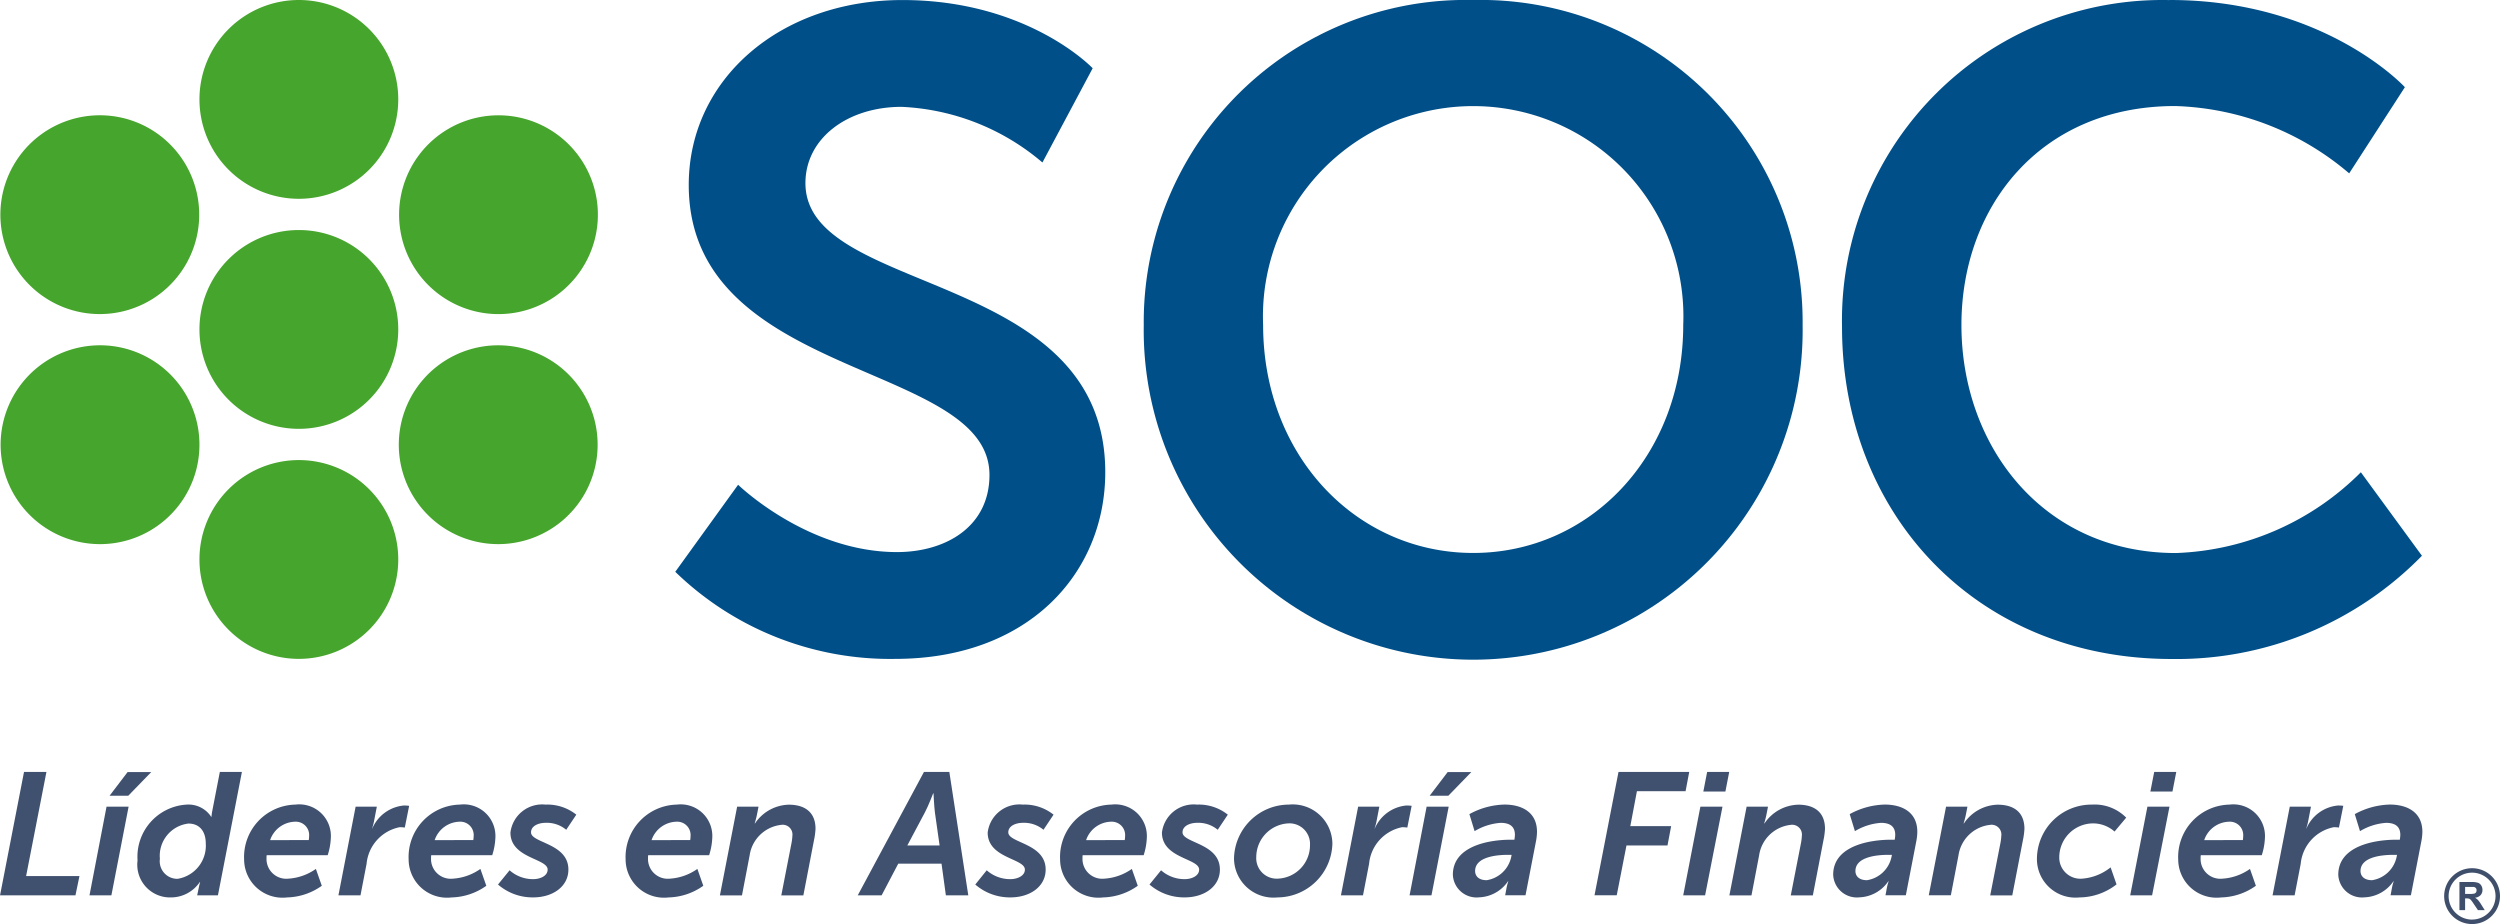 <svg xmlns="http://www.w3.org/2000/svg" width="120.426" height="44.51" viewBox="0 0 120.426 44.51">
  <g id="Grupo_49" data-name="Grupo 49" transform="translate(0 0)">
    <g id="Grupo_6" data-name="Grupo 6">
      <g id="Grupo_5" data-name="Grupo 5" transform="translate(0 0)">
        <g id="Grupo_3" data-name="Grupo 3" transform="translate(0.017)">
          <g id="Grupo_1" data-name="Grupo 1">
            <path id="Trazado_1" data-name="Trazado 1" d="M203.67,214.85a4.788,4.788,0,1,1-4.787-4.787,4.787,4.787,0,0,1,4.787,4.787" transform="translate(-184.503 -210.063)" fill="#46a52c"/>
            <path id="Trazado_2" data-name="Trazado 2" d="M203.67,299.677a4.788,4.788,0,1,1-4.787-4.787,4.786,4.786,0,0,1,4.787,4.787" transform="translate(-184.503 -283.809)" fill="#46a52c"/>
            <path id="Trazado_3" data-name="Trazado 3" d="M203.67,384.505a4.788,4.788,0,1,1-4.787-4.787,4.788,4.788,0,0,1,4.787,4.787" transform="translate(-184.503 -357.556)" fill="#46a52c"/>
            <path id="Trazado_4" data-name="Trazado 4" d="M127.855,253.195a4.789,4.789,0,1,1-6.543,1.754,4.794,4.794,0,0,1,6.543-1.754" transform="translate(-120.67 -247.002)" fill="#46a52c"/>
            <path id="Trazado_5" data-name="Trazado 5" d="M274.78,338.024a4.789,4.789,0,1,1-6.543,1.752,4.791,4.791,0,0,1,6.543-1.752" transform="translate(-248.402 -320.749)" fill="#46a52c"/>
            <path id="Trazado_6" data-name="Trazado 6" d="M123.164,338.033a4.789,4.789,0,1,1-1.754,6.542,4.789,4.789,0,0,1,1.754-6.542" transform="translate(-120.756 -320.759)" fill="#46a52c"/>
            <path id="Trazado_7" data-name="Trazado 7" d="M270.089,253.2a4.788,4.788,0,1,1-1.752,6.541,4.789,4.789,0,0,1,1.752-6.541" transform="translate(-248.488 -247.004)" fill="#46a52c"/>
          </g>
          <g id="Grupo_2" data-name="Grupo 2" transform="translate(32.51)">
            <path id="Trazado_8" data-name="Trazado 8" d="M372.565,233.417s3.33,3.243,7.654,3.243c2.335,0,4.454-1.212,4.454-3.718,0-5.492-14.486-4.541-14.486-13.967,0-5.1,4.41-8.907,10.292-8.907,6.053,0,9.166,3.285,9.166,3.285l-2.421,4.54a11.209,11.209,0,0,0-6.788-2.68c-2.6,0-4.628,1.512-4.628,3.675,0,5.448,14.443,4.107,14.443,13.923,0,4.885-3.719,8.994-10.119,8.994a14.862,14.862,0,0,1-10.594-4.195Z" transform="translate(-369.537 -210.066)" fill="#004f89"/>
            <path id="Trazado_9" data-name="Trazado 9" d="M558.166,210.067a15.51,15.51,0,0,1,15.869,15.653,15.871,15.871,0,1,1-31.738,0,15.51,15.51,0,0,1,15.869-15.653m0,26.635c5.621,0,10.118-4.669,10.118-10.983a10.127,10.127,0,1,0-20.237,0c0,6.313,4.5,10.983,10.119,10.983" transform="translate(-519.729 -210.066)" fill="#004f89"/>
            <path id="Trazado_10" data-name="Trazado 10" d="M815.6,210.063c7.482,0,11.33,4.2,11.33,4.2l-2.683,4.151a13.523,13.523,0,0,0-8.386-3.243c-6.488,0-10.292,4.842-10.292,10.55,0,5.837,3.934,10.982,10.334,10.982a13.225,13.225,0,0,0,8.907-3.891l2.942,4.022a16.526,16.526,0,0,1-12.066,4.973c-9.382,0-15.869-6.963-15.869-16a15.431,15.431,0,0,1,15.783-15.74" transform="translate(-743.613 -210.063)" fill="#004f89"/>
          </g>
        </g>
        <g id="Grupo_4" data-name="Grupo 4" transform="translate(0 37.184)">
          <path id="Trazado_11" data-name="Trazado 11" d="M121.7,494.71h1.08l-.979,5.015h2.57l-.193.929h-3.633Z" transform="translate(-120.543 -494.71)" fill="#40516f"/>
          <path id="Trazado_12" data-name="Trazado 12" d="M154.371,496.44h1.063l-.829,4.27h-1.055Zm1.013-1.666h1.139l-1.105,1.138h-.9Z" transform="translate(-149.239 -494.766)" fill="#40516f"/>
          <path id="Trazado_13" data-name="Trazado 13" d="M173.607,496.284a1.307,1.307,0,0,1,1.181.586h.016a2.062,2.062,0,0,1,.033-.26l.369-1.9h1.063l-1.155,5.944h-1l.067-.318c.033-.176.075-.318.075-.318h-.017a1.678,1.678,0,0,1-1.373.737,1.577,1.577,0,0,1-1.624-1.783A2.516,2.516,0,0,1,173.607,496.284Zm-.435,3.575a1.617,1.617,0,0,0,1.356-1.708c0-.519-.251-.954-.837-.954a1.565,1.565,0,0,0-1.373,1.7A.846.846,0,0,0,173.172,499.859Z" transform="translate(-164.616 -494.71)" fill="#40516f"/>
          <path id="Trazado_14" data-name="Trazado 14" d="M213,506.759a1.523,1.523,0,0,1,1.708,1.616,3.133,3.133,0,0,1-.151.821h-2.939a1.069,1.069,0,0,0-.008.159.952.952,0,0,0,1.055.971,2.574,2.574,0,0,0,1.323-.469l.285.812a2.988,2.988,0,0,1-1.666.561,1.85,1.85,0,0,1-2.076-1.834A2.525,2.525,0,0,1,213,506.759Zm.645,1.708a1.194,1.194,0,0,0,.017-.184.644.644,0,0,0-.678-.7,1.3,1.3,0,0,0-1.2.888Z" transform="translate(-198.772 -505.185)" fill="#40516f"/>
          <path id="Trazado_15" data-name="Trazado 15" d="M246.157,507.138h1.022l-.142.737c-.034.159-.084.31-.084.31h.008a1.838,1.838,0,0,1,1.524-1.105,2.03,2.03,0,0,1,.251.016l-.209,1.047a1.693,1.693,0,0,0-.251-.017,1.987,1.987,0,0,0-1.591,1.766l-.293,1.516h-1.063Z" transform="translate(-229.027 -505.463)" fill="#40516f"/>
          <path id="Trazado_16" data-name="Trazado 16" d="M273.693,506.759a1.523,1.523,0,0,1,1.708,1.616,3.13,3.13,0,0,1-.151.821h-2.939a1.048,1.048,0,0,0-.009.159.951.951,0,0,0,1.055.971,2.574,2.574,0,0,0,1.323-.469l.285.812a2.989,2.989,0,0,1-1.666.561,1.85,1.85,0,0,1-2.076-1.834A2.524,2.524,0,0,1,273.693,506.759Zm.645,1.708a1.178,1.178,0,0,0,.017-.184.644.644,0,0,0-.678-.7,1.3,1.3,0,0,0-1.2.888Z" transform="translate(-251.539 -505.185)" fill="#40516f"/>
          <path id="Trazado_17" data-name="Trazado 17" d="M304.782,509.923a1.7,1.7,0,0,0,1.138.427c.327,0,.695-.151.695-.46,0-.544-1.792-.536-1.792-1.783a1.539,1.539,0,0,1,1.691-1.348,2.236,2.236,0,0,1,1.482.485l-.486.728a1.456,1.456,0,0,0-1-.335c-.31,0-.695.134-.695.46,0,.519,1.8.519,1.8,1.792,0,.8-.728,1.34-1.7,1.34a2.541,2.541,0,0,1-1.691-.62Z" transform="translate(-280.235 -505.185)" fill="#40516f"/>
          <path id="Trazado_18" data-name="Trazado 18" d="M353.679,506.759a1.523,1.523,0,0,1,1.708,1.616,3.128,3.128,0,0,1-.151.821H352.3a1.067,1.067,0,0,0-.008.159.952.952,0,0,0,1.055.971,2.574,2.574,0,0,0,1.323-.469l.285.812a2.989,2.989,0,0,1-1.666.561,1.85,1.85,0,0,1-2.076-1.834A2.525,2.525,0,0,1,353.679,506.759Zm.645,1.708a1.185,1.185,0,0,0,.017-.184.644.644,0,0,0-.678-.7,1.3,1.3,0,0,0-1.2.888Z" transform="translate(-321.077 -505.185)" fill="#40516f"/>
          <path id="Trazado_19" data-name="Trazado 19" d="M386.841,506.859h1.03l-.075.385c-.042.209-.109.419-.109.419h.017a2.016,2.016,0,0,1,1.624-.9c.753,0,1.289.343,1.289,1.164a3.5,3.5,0,0,1-.075.553l-.511,2.654h-1.063l.485-2.487a2.548,2.548,0,0,0,.05-.393.469.469,0,0,0-.536-.519,1.727,1.727,0,0,0-1.524,1.473l-.369,1.926h-1.063Z" transform="translate(-351.333 -505.185)" fill="#40516f"/>
          <path id="Trazado_20" data-name="Trazado 20" d="M436.837,500.654l3.19-5.944h1.222l.913,5.944h-1.08l-.209-1.524h-2.085l-.8,1.524Zm3.943-2.4-.226-1.591c-.042-.335-.067-.921-.067-.921h-.017s-.226.595-.4.921l-.846,1.591Z" transform="translate(-395.519 -494.71)" fill="#40516f"/>
          <path id="Trazado_21" data-name="Trazado 21" d="M480.715,509.923a1.7,1.7,0,0,0,1.138.427c.327,0,.7-.151.7-.46,0-.544-1.792-.536-1.792-1.783a1.539,1.539,0,0,1,1.691-1.348,2.237,2.237,0,0,1,1.482.485l-.485.728a1.457,1.457,0,0,0-1-.335c-.31,0-.695.134-.695.46,0,.519,1.8.519,1.8,1.792,0,.8-.728,1.34-1.7,1.34a2.541,2.541,0,0,1-1.691-.62Z" transform="translate(-433.184 -505.185)" fill="#40516f"/>
          <path id="Trazado_22" data-name="Trazado 22" d="M513.91,506.759a1.523,1.523,0,0,1,1.708,1.616,3.132,3.132,0,0,1-.151.821h-2.939a1.067,1.067,0,0,0-.008.159.952.952,0,0,0,1.055.971,2.574,2.574,0,0,0,1.323-.469l.285.812a2.989,2.989,0,0,1-1.666.561,1.849,1.849,0,0,1-2.076-1.834A2.525,2.525,0,0,1,513.91,506.759Zm.645,1.708a1.176,1.176,0,0,0,.017-.184.644.644,0,0,0-.678-.7,1.3,1.3,0,0,0-1.2.888Z" transform="translate(-460.376 -505.185)" fill="#40516f"/>
          <path id="Trazado_23" data-name="Trazado 23" d="M545,509.923a1.705,1.705,0,0,0,1.139.427c.326,0,.695-.151.695-.46,0-.544-1.792-.536-1.792-1.783a1.539,1.539,0,0,1,1.691-1.348,2.237,2.237,0,0,1,1.482.485l-.486.728a1.456,1.456,0,0,0-1-.335c-.31,0-.695.134-.695.46,0,.519,1.8.519,1.8,1.792,0,.8-.728,1.34-1.7,1.34a2.541,2.541,0,0,1-1.691-.62Z" transform="translate(-489.071 -505.185)" fill="#40516f"/>
          <path id="Trazado_24" data-name="Trazado 24" d="M578.233,506.759a1.911,1.911,0,0,1,2.1,1.884,2.66,2.66,0,0,1-2.646,2.587,1.9,1.9,0,0,1-2.093-1.892A2.651,2.651,0,0,1,578.233,506.759Zm-.528,3.566a1.61,1.61,0,0,0,1.549-1.616.989.989,0,0,0-1.03-1.046,1.63,1.63,0,0,0-1.558,1.624A.984.984,0,0,0,577.706,510.325Z" transform="translate(-516.151 -505.185)" fill="#40516f"/>
          <path id="Trazado_25" data-name="Trazado 25" d="M615.839,507.138h1.021l-.142.737c-.034.159-.084.31-.084.31h.008a1.839,1.839,0,0,1,1.524-1.105,2.035,2.035,0,0,1,.251.016l-.209,1.047a1.7,1.7,0,0,0-.251-.017,1.987,1.987,0,0,0-1.591,1.766l-.293,1.516H615.01Z" transform="translate(-550.417 -505.463)" fill="#40516f"/>
          <path id="Trazado_26" data-name="Trazado 26" d="M641.148,496.44h1.063l-.829,4.27h-1.055Zm1.013-1.666H643.3l-1.105,1.138h-.9Z" transform="translate(-572.427 -494.766)" fill="#40516f"/>
          <path id="Trazado_27" data-name="Trazado 27" d="M659.089,508.45h.159a1.483,1.483,0,0,0,.025-.234c0-.36-.2-.578-.686-.578a2.814,2.814,0,0,0-1.256.4l-.251-.82a3.68,3.68,0,0,1,1.691-.461c.779,0,1.566.326,1.566,1.314a2.641,2.641,0,0,1-.042.418l-.511,2.637h-.98l.067-.36a2.119,2.119,0,0,1,.084-.31h-.017a1.76,1.76,0,0,1-1.39.77,1.142,1.142,0,0,1-1.264-1.089C656.284,508.777,657.959,508.45,659.089,508.45Zm-1.18,1.951a1.433,1.433,0,0,0,1.189-1.138l.016-.084h-.176c-.485,0-1.582.075-1.582.779C657.356,510.2,657.531,510.4,657.908,510.4Z" transform="translate(-586.299 -505.185)" fill="#40516f"/>
          <path id="Trazado_28" data-name="Trazado 28" d="M709.676,494.71h3.407l-.176.929h-2.344l-.318,1.683h1.967l-.176.929h-1.976l-.469,2.4h-1.071Z" transform="translate(-631.712 -494.71)" fill="#40516f"/>
          <path id="Trazado_29" data-name="Trazado 29" d="M742.035,496.384H743.1l-.837,4.27h-1.055Zm.326-1.674h1.063l-.184.946h-1.063Z" transform="translate(-660.127 -494.71)" fill="#40516f"/>
          <path id="Trazado_30" data-name="Trazado 30" d="M759.083,506.859h1.03l-.075.385c-.042.209-.109.419-.109.419h.017a2.016,2.016,0,0,1,1.624-.9c.754,0,1.289.343,1.289,1.164a3.49,3.49,0,0,1-.075.553l-.511,2.654H761.21l.485-2.487a2.514,2.514,0,0,0,.05-.393.47.47,0,0,0-.536-.519,1.727,1.727,0,0,0-1.524,1.473l-.368,1.926h-1.064Z" transform="translate(-674.948 -505.185)" fill="#40516f"/>
          <path id="Trazado_31" data-name="Trazado 31" d="M799.325,508.45h.159a1.486,1.486,0,0,0,.025-.234c0-.36-.2-.578-.686-.578a2.813,2.813,0,0,0-1.256.4l-.251-.82a3.683,3.683,0,0,1,1.691-.461c.779,0,1.566.326,1.566,1.314a2.633,2.633,0,0,1-.042.418l-.511,2.637h-.98l.067-.36a2.1,2.1,0,0,1,.084-.31h-.017a1.76,1.76,0,0,1-1.39.77,1.142,1.142,0,0,1-1.264-1.089C796.52,508.777,798.194,508.45,799.325,508.45Zm-1.181,1.951a1.433,1.433,0,0,0,1.189-1.138l.017-.084h-.176c-.485,0-1.582.075-1.582.779C797.591,510.2,797.767,510.4,798.144,510.4Z" transform="translate(-708.215 -505.185)" fill="#40516f"/>
          <path id="Trazado_32" data-name="Trazado 32" d="M832.6,506.859h1.03l-.075.385c-.042.209-.109.419-.109.419h.017a2.016,2.016,0,0,1,1.624-.9c.754,0,1.289.343,1.289,1.164a3.5,3.5,0,0,1-.075.553l-.511,2.654h-1.063l.485-2.487a2.515,2.515,0,0,0,.05-.393.469.469,0,0,0-.536-.519A1.727,1.727,0,0,0,833.2,509.2l-.368,1.926h-1.064Z" transform="translate(-738.858 -505.185)" fill="#40516f"/>
          <path id="Trazado_33" data-name="Trazado 33" d="M874.278,506.759a2.139,2.139,0,0,1,1.658.628l-.561.67a1.568,1.568,0,0,0-1.047-.393,1.637,1.637,0,0,0-1.616,1.607,1.018,1.018,0,0,0,1.1,1.055,2.487,2.487,0,0,0,1.373-.544l.285.82a2.931,2.931,0,0,1-1.783.628,1.857,1.857,0,0,1-2.051-1.892A2.627,2.627,0,0,1,874.278,506.759Z" transform="translate(-773.516 -505.185)" fill="#40516f"/>
          <path id="Trazado_34" data-name="Trazado 34" d="M906.879,496.384h1.063l-.837,4.27H906.05Zm.327-1.674h1.063l-.184.946h-1.064Z" transform="translate(-803.437 -494.71)" fill="#40516f"/>
          <path id="Trazado_35" data-name="Trazado 35" d="M926.211,506.759a1.523,1.523,0,0,1,1.708,1.616,3.13,3.13,0,0,1-.151.821h-2.939a1.06,1.06,0,0,0-.008.159.951.951,0,0,0,1.055.971,2.575,2.575,0,0,0,1.323-.469l.285.812a2.987,2.987,0,0,1-1.666.561,1.85,1.85,0,0,1-2.076-1.834A2.525,2.525,0,0,1,926.211,506.759Zm.645,1.708a1.2,1.2,0,0,0,.016-.184.644.644,0,0,0-.678-.7,1.3,1.3,0,0,0-1.2.888Z" transform="translate(-818.817 -505.185)" fill="#40516f"/>
          <path id="Trazado_36" data-name="Trazado 36" d="M959.371,507.138h1.021l-.142.737c-.034.159-.084.31-.084.31h.008a1.838,1.838,0,0,1,1.524-1.105,2.027,2.027,0,0,1,.251.016l-.209,1.047a1.689,1.689,0,0,0-.251-.017,1.987,1.987,0,0,0-1.591,1.766l-.293,1.516h-1.063Z" transform="translate(-849.072 -505.463)" fill="#40516f"/>
          <path id="Trazado_37" data-name="Trazado 37" d="M985.573,508.45h.159a1.484,1.484,0,0,0,.025-.234c0-.36-.2-.578-.686-.578a2.816,2.816,0,0,0-1.256.4l-.251-.82a3.681,3.681,0,0,1,1.691-.461c.779,0,1.565.326,1.565,1.314a2.6,2.6,0,0,1-.042.418l-.511,2.637h-.979l.067-.36a2.106,2.106,0,0,1,.084-.31h-.016a1.76,1.76,0,0,1-1.39.77,1.142,1.142,0,0,1-1.264-1.089C982.768,508.777,984.443,508.45,985.573,508.45Zm-1.18,1.951a1.432,1.432,0,0,0,1.189-1.138l.017-.084h-.176c-.485,0-1.583.075-1.583.779C983.839,510.2,984.016,510.4,984.392,510.4Z" transform="translate(-870.133 -505.185)" fill="#40516f"/>
        </g>
      </g>
    </g>
    <g id="Grupo_7" data-name="Grupo 7" transform="translate(117.736 41.82)">
      <path id="Trazado_38" data-name="Trazado 38" d="M1027.453,536.662v-1.356h.576a.986.986,0,0,1,.316.036.312.312,0,0,1,.158.13.39.39,0,0,1,.059.214.362.362,0,0,1-.09.252.431.431,0,0,1-.268.125.633.633,0,0,1,.146.114,1.529,1.529,0,0,1,.156.22l.166.264h-.327l-.2-.295a1.939,1.939,0,0,0-.144-.2.211.211,0,0,0-.082-.056.453.453,0,0,0-.138-.015h-.055v.566Zm.274-.782h.2a1.047,1.047,0,0,0,.246-.017.147.147,0,0,0,.077-.057.176.176,0,0,0,.028-.1.162.162,0,0,0-.037-.11.168.168,0,0,0-.1-.053q-.034,0-.2,0h-.214Z" transform="translate(-1026.717 -534.639)" fill="#3f4f6b"/>
      <path id="Trazado_39" data-name="Trazado 39" d="M1023.167,530.2a1.345,1.345,0,1,0,1.345,1.345A1.345,1.345,0,0,0,1023.167,530.2Zm0,2.475a1.13,1.13,0,1,1,1.13-1.13A1.131,1.131,0,0,1,1023.167,532.673Z" transform="translate(-1021.822 -530.198)" fill="#3f4f6b"/>
    </g>
  </g>
</svg>
